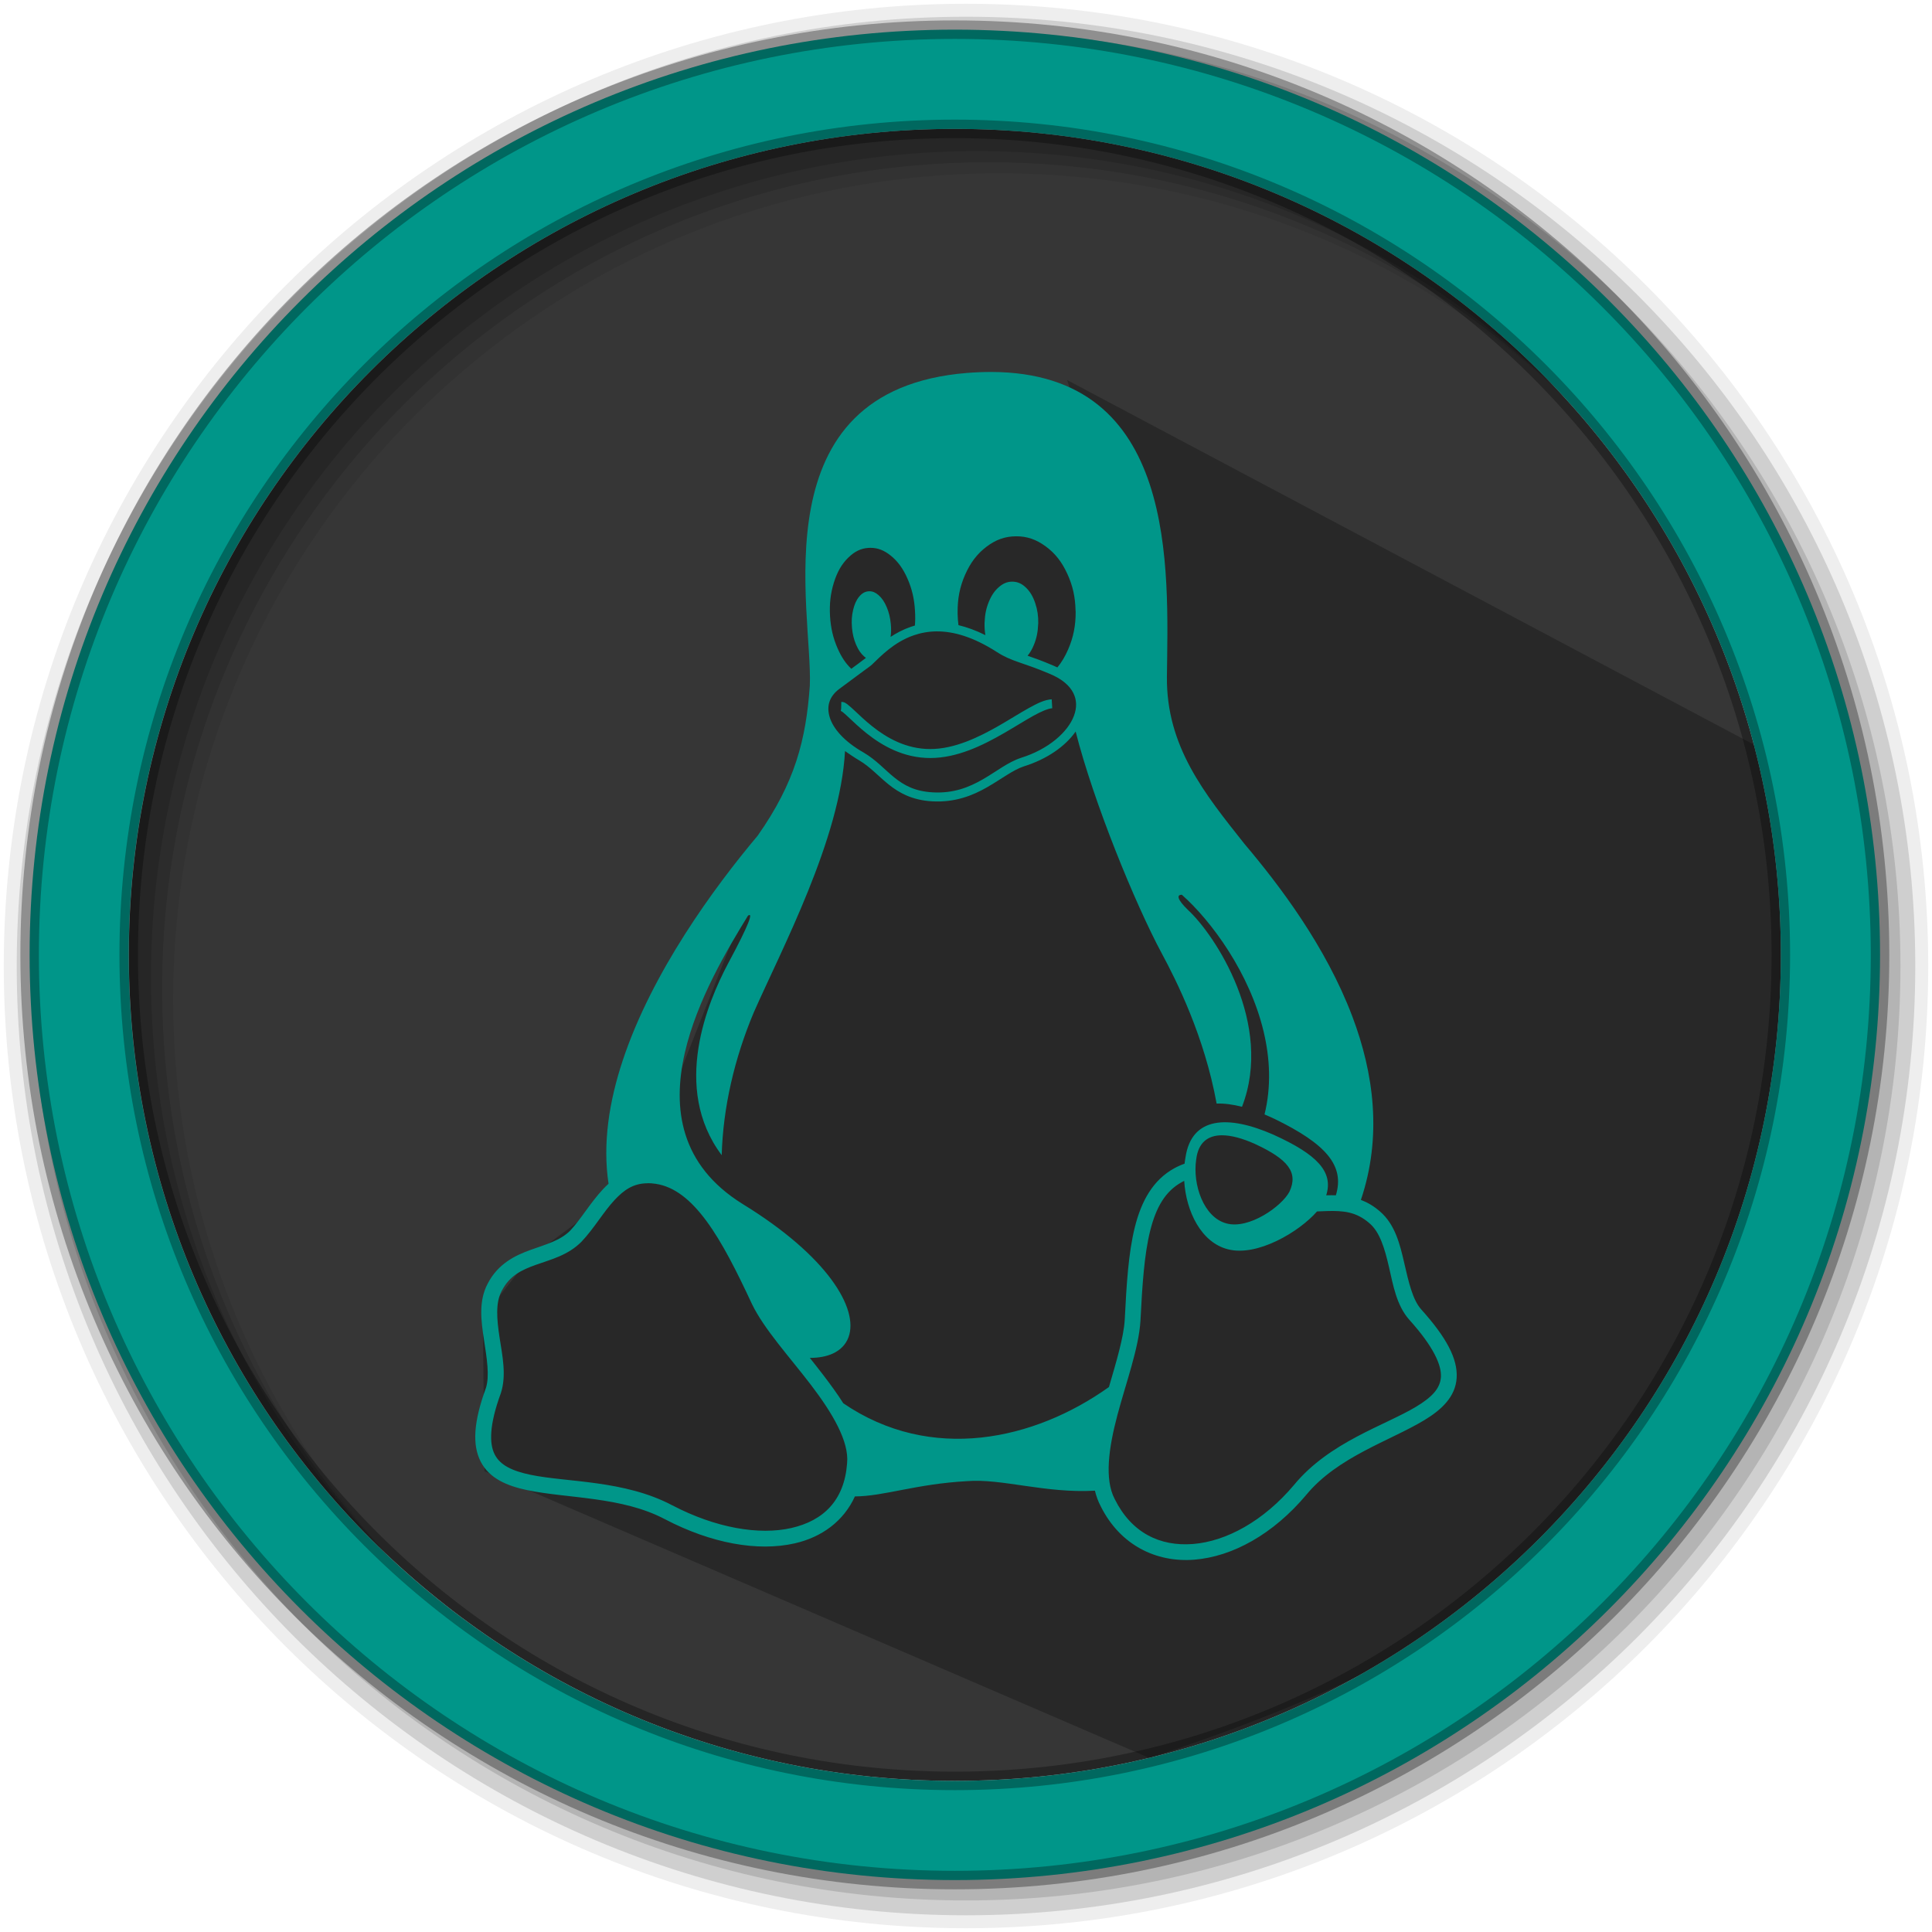 <svg height="512" viewBox="0 0 512 512" width="512" xmlns="http://www.w3.org/2000/svg">
 <path d="m471.95 253.05c0 120.9-98.01 218.9-218.9 218.9-120.9 0-218.9-98.01-218.9-218.9 0-120.9 98.01-218.9 218.9-218.9 120.9 0 218.9 98.01 218.9 218.9" fill="#363636" fill-rule="evenodd"/>
 <path d="m256 1c-140.83 0-255 114.17-255 255 0 140.83 114.17 255 255 255 140.83 0 255-114.17 255-255 0-140.83-114.17-255-255-255m8.827 44.931c120.9 0 218.9 98 218.9 218.9 0 120.9-98 218.9-218.9 218.9-120.9 0-218.93-98-218.93-218.9 0-120.9 98.03-218.9 218.93-218.9" fill-opacity=".067" fill-rule="evenodd"/>
 <g fill-opacity=".129" fill-rule="evenodd">
  <path d="m256 4.433c-138.94 0-251.57 112.63-251.57 251.57 0 138.94 112.63 251.57 251.57 251.57 138.94 0 251.57-112.63 251.57-251.57 0-138.94-112.63-251.57-251.57-251.57m5.885 38.556c120.9 0 218.9 98 218.9 218.9 0 120.9-98 218.9-218.9 218.9-120.9 0-218.93-98-218.93-218.9 0-120.9 98.03-218.9 218.93-218.9"/>
  <path d="m256 8.356c-136.77 0-247.64 110.87-247.64 247.64 0 136.77 110.87 247.64 247.64 247.64 136.77 0 247.64-110.87 247.64-247.64 0-136.77-110.87-247.64-247.64-247.64m2.942 31.691c120.9 0 218.9 98 218.9 218.9 0 120.9-98 218.9-218.9 218.9-120.9 0-218.93-98-218.93-218.9 0-120.9 98.03-218.9 218.93-218.9"/>
 </g>
 <path d="m282.904 121.807l-.553-3.771-3.79-6.426-8.338-4.453-4.175 8.185h-3.336l-37.533 12.662-1.113.934-4.193-4.193-4.004 20.697-.835 50.665-41.968 106.201-19.016 20.794-13.646 10.123-12.451 15.888.43 40.775 176.239 76c80.733-26.721 172.019-70.113 169.53-213.31l-3.92-52.36-187.436-99.51 7.873 24.209" opacity=".25"/>
 <path d="m253.04 7.859c-135.42 0-245.19 109.78-245.19 245.19 0 135.42 109.78 245.19 245.19 245.19 135.42 0 245.19-109.78 245.19-245.19 0-135.42-109.78-245.19-245.19-245.19zm0 26.297c120.9 0 218.9 98 218.9 218.9 0 120.9-98 218.9-218.9 218.9-120.9 0-218.93-98-218.93-218.9 0-120.9 98.03-218.9 218.93-218.9z" fill="#009689" fill-rule="evenodd" stroke="#000000" stroke-opacity=".31" stroke-width="4.904"/>
 <path d="m262.61 98.577c-2.022-.003-4.131.081-6.33.256-55.583 4.476-40.842 63.197-41.667 82.861-1.015 14.38-3.931 25.712-13.821 39.77-11.619 13.817-27.978 36.181-35.727 59.46-3.657 10.987-5.398 22.186-3.791 32.785-.504.451-.983.923-1.439 1.41-3.411 3.642-5.932 8.055-8.741 11.026-2.624 2.618-6.363 3.613-10.471 5.087-4.11 1.475-8.622 3.649-11.361 8.905 0 0 0 .001-.001.001-.003.006-.012.018-.012.029l0 0c-2.48 4.631-1.742 9.964-.985 14.905.757 4.941 1.524 9.61.506 12.778-3.253 8.891-3.668 15.04-1.378 19.501 2.295 4.47 7.013 6.443 12.345 7.557 10.665 2.227 25.108 1.674 36.491 7.707l.978-1.846-.968 1.852c12.186 6.371 24.54 8.634 34.396 6.383 7.146-1.632 12.947-5.887 15.926-12.435 7.709-.035 16.169-3.303 29.72-4.049 9.193-.741 20.677 3.265 33.886 2.531.345 1.433.845 2.811 1.529 4.121.006.018.012.029.023.041 5.121 10.24 14.635 14.923 24.775 14.123 10.153-.801 20.947-6.788 29.673-17.172l-1.6-1.344 1.612 1.33c8.317-10.085 22.122-14.266 31.275-19.787 4.577-2.761 8.291-6.217 8.578-11.237.287-5.018-2.659-10.641-9.433-18.161 0 0-.001-.001-.001-.001-.001-.003-.006-.006-.006-.012-2.226-2.515-3.288-7.177-4.429-12.142-1.14-4.961-2.413-10.313-6.486-13.782l0 0c-.012-.006-.018-.012-.023-.023 0 0 0 0 0 0-1.621-1.413-3.306-2.371-5.002-3.015 5.663-16.795 3.441-33.519-2.275-48.632-7.016-18.548-19.264-34.709-28.619-45.764-10.471-13.207-20.712-25.746-20.51-44.266.312-28.266 3.109-80.683-46.63-80.751zm6.734 43.546c2.822 0 5.233.827 7.709 2.625 2.515 1.826 4.328 4.111 5.788 7.303 1.434 3.111 2.123 6.153 2.191 9.764 0 .095 0 .175.029.27.023 3.706-.609 6.857-2.015 10.075-.803 1.837-1.724 3.378-2.827 4.713-.374-.18-.763-.353-1.167-.519l0 0c-2.796-1.198-4.941-1.96-6.729-2.58.648-.779 1.188-1.703 1.662-2.858.717-1.745 1.068-3.449 1.136-5.477 0-.081.023-.149.023-.243.041-1.947-.216-3.611-.784-5.315-.595-1.785-1.352-3.07-2.448-4.138-1.095-1.068-2.191-1.555-3.503-1.596-.061-.003-.123-.003-.184-.003-1.234.003-2.305.427-3.414 1.355-1.163.974-2.029 2.218-2.745 3.949-.717 1.731-1.068 3.449-1.136 5.491-.012.081-.012.149-.012.23-.023 1.122.047 2.151.221 3.149-2.525-1.258-4.904-2.116-7.137-2.647-.128-.966-.201-1.962-.224-3.004l0-.284c-.041-3.692.568-6.857 1.988-10.075 1.42-3.219 3.178-5.531 5.653-7.411 2.475-1.88 4.909-2.745 7.79-2.772.047 0 .09 0 .135 0zm-38.63 3.059c1.872.003 3.548.63 5.281 2.014 1.88 1.501 3.3 3.421 4.49 6.126 1.19 2.705 1.826 5.41 2.002 8.601l0 .029c.085 1.34.075 2.602-.029 3.824-.37.105-.733.219-1.089.342-2.019.695-3.798 1.642-5.349 2.666.152-1.071.174-2.158.058-3.37-.018-.068-.018-.122-.018-.189-.163-1.609-.5-2.962-1.068-4.328-.609-1.42-1.285-2.421-2.177-3.192-.809-.699-1.573-1.019-2.414-1.013-.087 0-.175.003-.264.012-.947.081-1.731.541-2.475 1.447-.744.906-1.231 2.029-1.582 3.516-.352 1.488-.447 2.948-.297 4.625 0 .068.012.122.012.189.163 1.623.487 2.975 1.068 4.341.595 1.406 1.285 2.407 2.177 3.178.15.129.297.245.445.349-.928.715-1.372 1.044-2.133 1.603-.488.358-1.069.784-1.745 1.282-1.473-1.38-2.622-3.114-3.627-5.398-1.19-2.705-1.826-5.41-2.015-8.601l0-.029c-.175-3.192.135-5.937 1.014-8.777.879-2.84 2.056-4.896 3.76-6.586 1.704-1.69 3.422-2.542 5.491-2.651.161-.006.322-.012.48-.012zm17.569 22.143c4.352-.018 9.588 1.41 15.928 5.486 3.894 2.532 6.924 2.744 13.902 5.732l.012.003.006.003c3.357 1.377 5.328 3.173 6.29 5.063.963 1.891.986 3.941.18 6.098-1.611 4.314-6.756 8.853-13.974 11.107l-.006.003-.006.003c-3.52 1.144-6.589 3.669-10.207 5.738-3.618 2.069-7.713 3.738-13.28 3.416 0-0 0 0 0 0-4.739-.276-7.572-1.885-10.134-3.944-2.562-2.059-4.794-4.645-8.063-6.565l-.006-.006-.006-.006c-5.265-2.976-8.14-6.418-9.042-9.402-.902-2.984-.058-5.531 2.557-7.489 2.937-2.201 4.977-3.698 6.336-4.696 1.35-.991 1.912-1.362 2.342-1.775.001-.003.003-.003.006-.006 0 0 .001-.003.001-.003 2.207-2.089 5.725-5.895 11.027-7.72 1.825-.628 3.862-1.034 6.141-1.043zm30.43 17.997c-1.878.113-3.845 1.079-6.135 2.357-2.29 1.279-4.865 2.914-7.656 4.525-5.582 3.221-12.007 6.302-18.393 6.302-6.395 0-11.505-2.954-15.337-5.991-1.916-1.519-3.498-3.048-4.761-4.231-.632-.592-1.18-1.096-1.691-1.49-.511-.394-.927-.784-1.783-.784l-.041 1.797c-.061.601-.124.583-.099.599.041.029.238.095.47.273.376.289.898.762 1.517 1.341 1.238 1.16 2.884 2.754 4.91 4.36 4.052 3.211 9.687 6.505 16.816 6.505 7.138 0 13.892-3.337 19.583-6.62 2.845-1.642 5.429-3.281 7.627-4.508 2.197-1.227 4.046-1.996 5.116-2.06l-.142-2.376zm6.345 8.542c4.741 18.69 15.769 45.685 22.856 58.859 3.767 6.99 11.262 21.84 14.501 39.732 2.052-.063 4.311.235 6.731.854 8.467-21.949-7.18-45.591-14.334-52.176-2.889-2.803-3.027-4.059-1.595-3.999 7.762 6.865 17.953 20.671 21.66 36.256 1.691 7.106 2.051 14.577.237 21.949.887.368 1.789.77 2.702 1.202 13.59 6.618 18.617 12.373 16.2 20.227-.796-.029-1.579-.023-2.343-.006-.071.001-.142.003-.213.006 1.968-6.226-2.392-10.818-14.009-16.074-12.05-5.301-21.652-4.774-23.275 5.978-.104.563-.188 1.137-.251 1.719-.9.312-1.805.712-2.713 1.208-5.658 3.096-8.746 8.714-10.464 15.604-1.716 6.884-2.208 15.207-2.682 24.563 0 .001 0 .003 0 .006-.29 4.704-2.224 11.067-4.185 17.807-19.739 14.08-47.136 20.181-70.397 4.306-1.576-2.494-3.385-4.964-5.246-7.401-1.189-1.556-2.41-3.103-3.624-4.628 2.388 0 4.417-.389 6.058-1.133 2.04-.925 3.473-2.411 4.182-4.318 1.418-3.815-.006-9.196-4.546-15.341-4.54-6.145-12.228-13.079-23.526-20.008 0 0-.001 0-.001-.001-8.3-5.164-12.942-11.493-15.115-18.365-2.173-6.873-1.868-14.304-.194-21.641 3.214-14.083 11.473-27.781 16.743-36.376 1.419-1.044.507 1.938-5.335 12.786-5.235 9.918-15.023 32.807-1.622 50.673.358-12.715 3.395-25.682 8.492-37.812 7.425-16.831 22.955-46.017 24.189-69.28.636.462 2.821 1.936 3.795 2.49.001.003.003.003.006.003 2.849 1.678 4.989 4.13 7.76 6.358 2.777 2.232 6.246 4.159 11.487 4.465l0 0c6.117.354 10.78-1.541 14.599-3.725 3.814-2.181 6.861-4.595 9.748-5.537.003-.003.006-.003.012-.003 6.1-1.908 10.95-5.284 13.71-9.222zm38.743 106.998c2.471-.012 5.464.812 8.74 2.278 8.818 4.071 11.576 7.56 9.169 12.685-2.029 3.868-10.711 10.021-16.661 8.398-6.072-1.569-9.034-10.319-8.047-16.932.529-4.491 3.069-6.412 6.799-6.43zm-9.976 12.085c.498 8.087 4.5 16.335 11.576 18.12 7.743 2.04 18.908-4.604 23.622-10.023.94-.035 1.859-.084 2.751-.105 4.135-.1 7.603.136 11.146 3.235l.012.012.012.012c2.723 2.307 4.017 6.667 5.14 11.551 1.123 4.884 2.02 10.203 5.387 13.993l.006.006.003.006c6.472 7.182 8.553 12.037 8.376 15.135-.177 3.099-2.421 5.399-6.563 7.898-8.282 4.995-22.956 9.339-32.329 20.692-8.139 9.685-18.063 15.005-26.803 15.695-8.74.69-16.281-2.938-20.726-11.86l-.012-.023-.012-.023c-2.758-5.246-1.609-13.526.714-22.259 2.323-8.733 5.661-17.7 6.108-24.989l0-.012 0-.012c.473-9.338.995-17.494 2.564-23.786 1.569-6.292 4.039-10.554 8.415-12.949.203-.111.406-.216.607-.316zm-142.124.61c.653.001 1.345.058 2.081.169 4.954.75 9.274 4.214 13.436 9.86 4.162 5.646 8.035 13.352 12.016 21.901l.006.012.003.012c3.199 6.677 9.95 14.02 15.672 21.51 5.721 7.49 10.149 15.009 9.572 20.763l-.001.029-.001.029c-.746 9.815-6.282 15.158-14.781 17.099-8.496 1.941-20.015.012-31.519-6.006-.003 0-.006 0-.012 0-12.728-6.741-27.87-6.072-37.583-8.1-4.858-1.015-8.028-2.54-9.482-5.374-1.455-2.834-1.487-7.778 1.604-16.209l.012-.035.012-.035c1.529-4.716.398-9.876-.345-14.72-.742-4.844-1.105-9.249.549-12.32l.006-.012.006-.018c2.118-4.082 5.223-5.541 9.078-6.924 3.855-1.383 8.426-2.469 12.035-6.087l.018-.018.018-.018c3.337-3.52 5.843-7.933 8.777-11.065 2.475-2.643 4.952-4.394 8.686-4.42.041 0 .087 0 .131 0z" fill="#009689" overflow="visible"/>
</svg>
